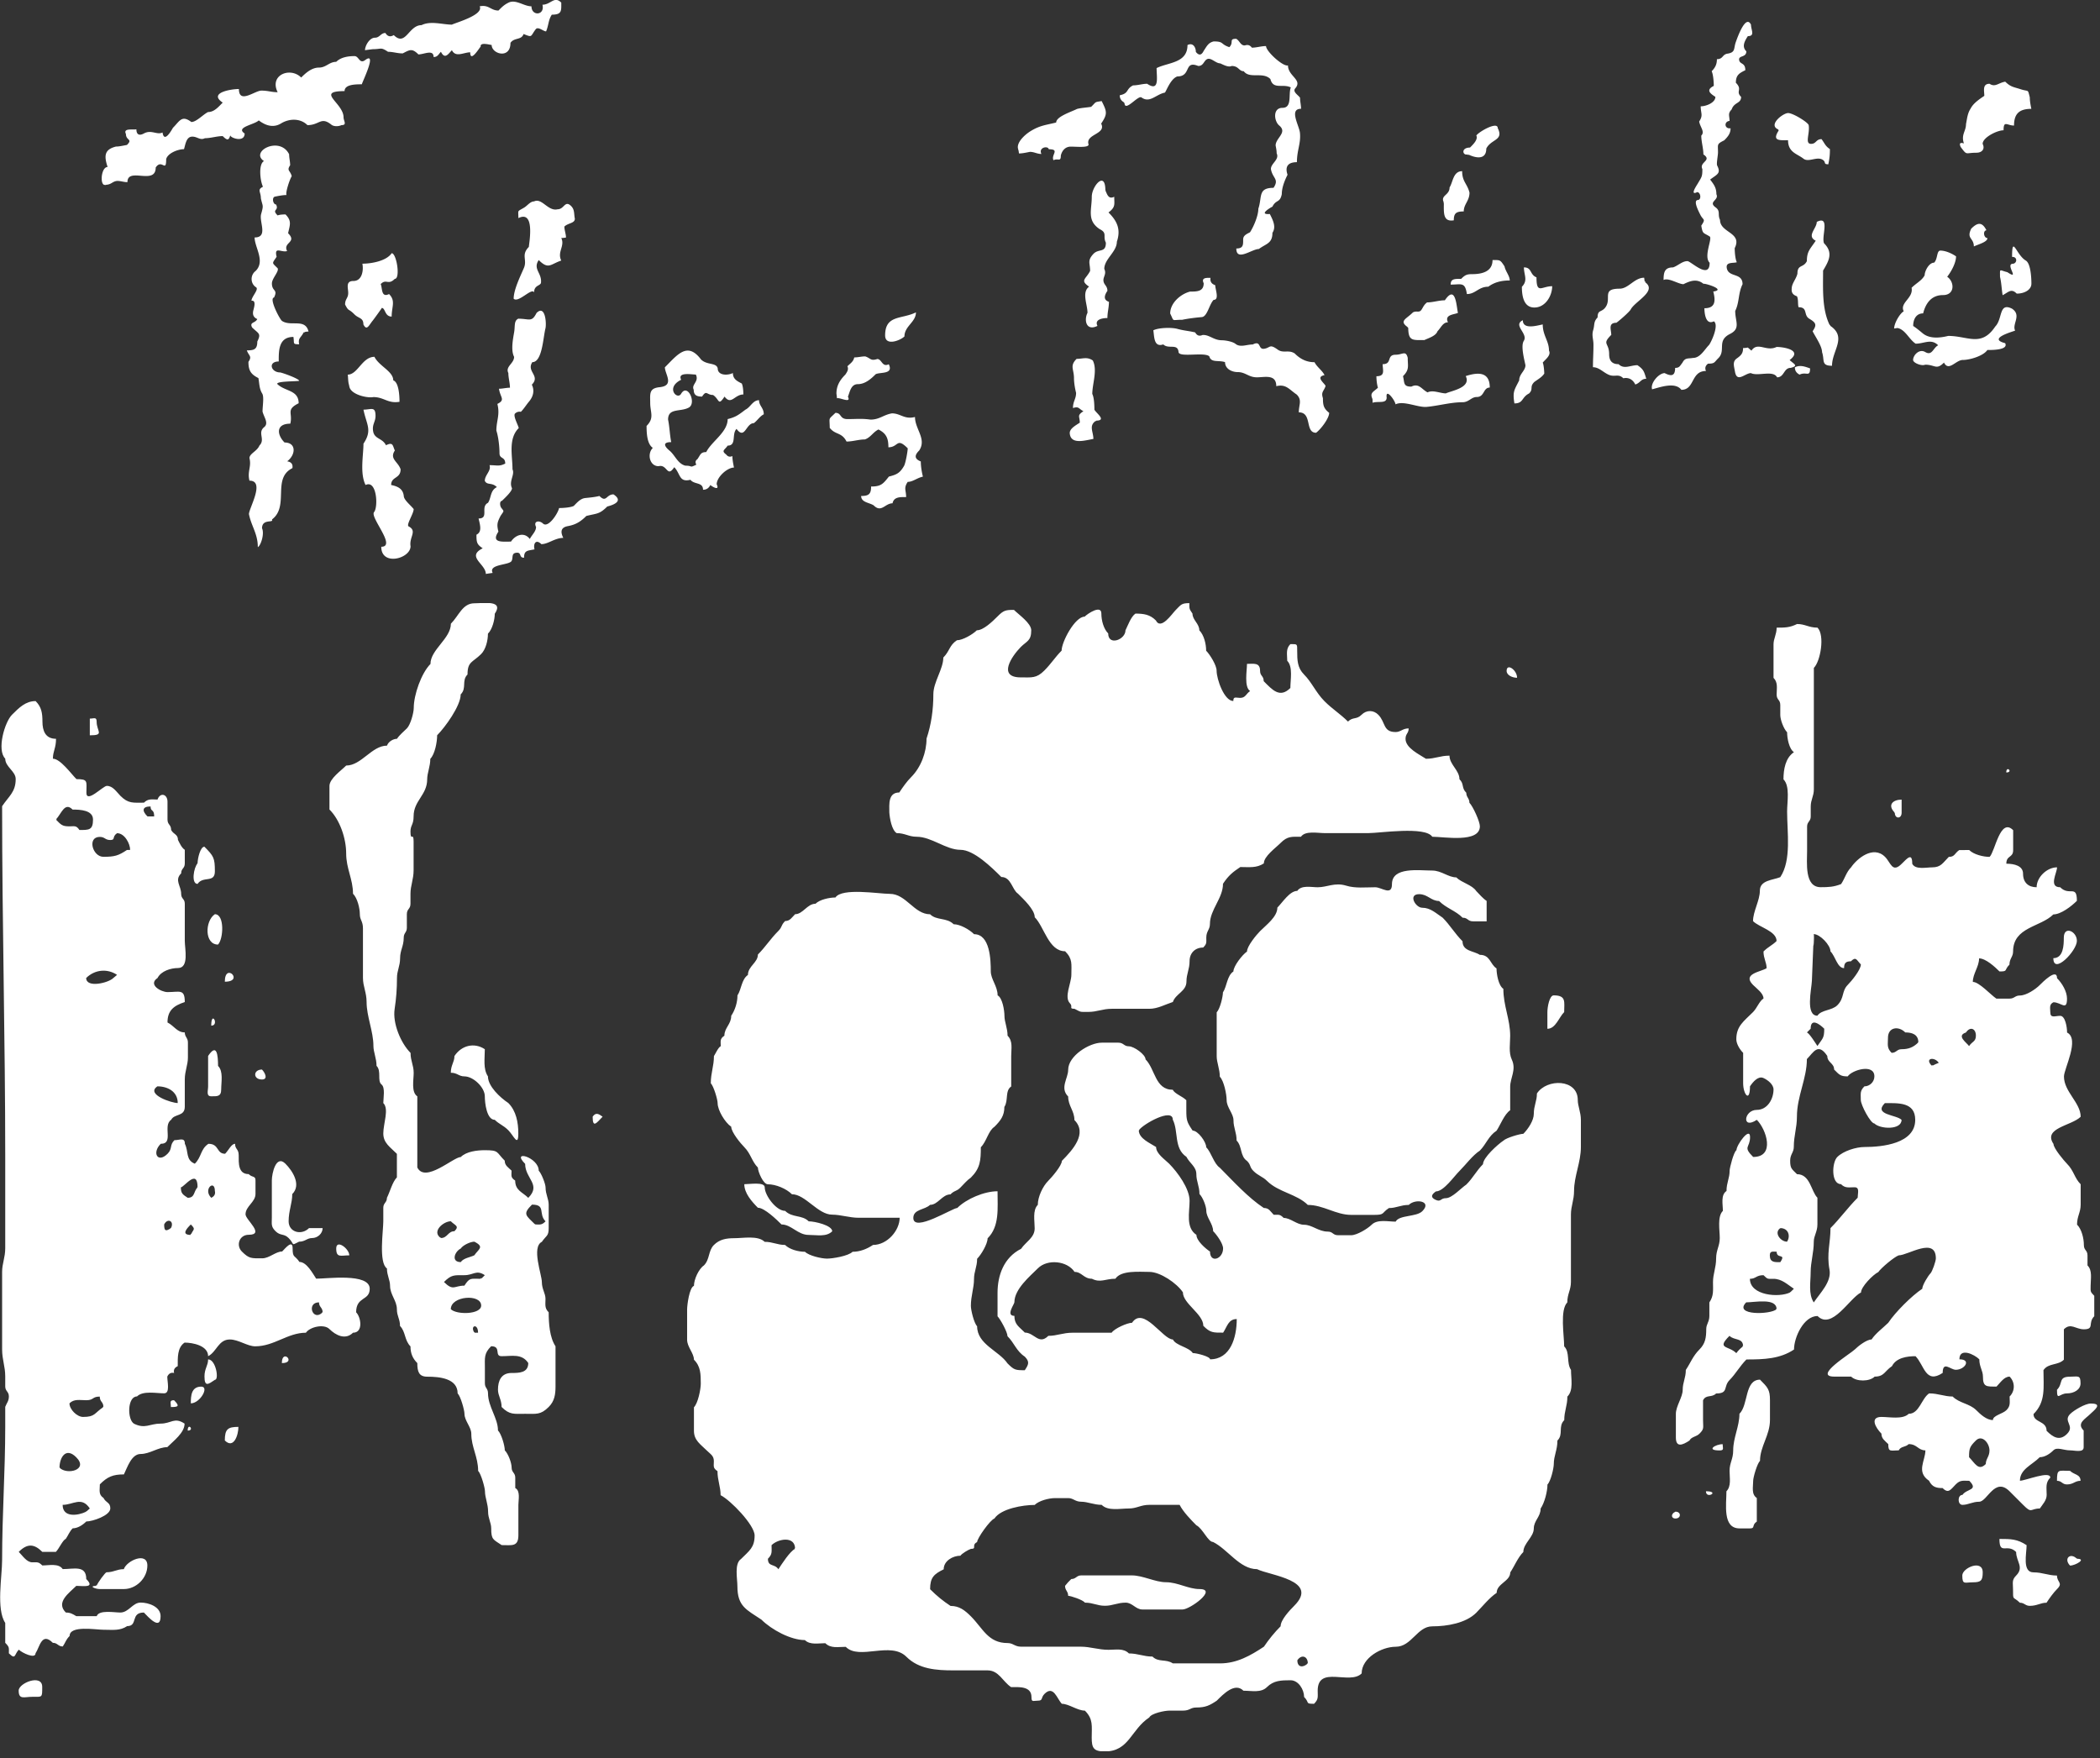<svg width="289" height="242" fill="none" xmlns="http://www.w3.org/2000/svg"><rect width="100%" height="100%" fill="#333333" stroke="none"/><g clip-path="url(#clip0)"><path d="M270.27 19.74c-.41-1.23.29-1.66.29-2.66.16-.82.21-1.5.65-2.16.37-.73 1.24-1.3 1.87-1.73 0-.66-.3-1.66.72-1.66.79.52 1.21-.13 2.16-.29.77.76 1.22.74 2.12 1.04 1.15.38.95-.1 1.26 1.12 0 .53.11 1.07.21 1.58-1.66 0-2.38.68-2.38 2.3-.95 0-1.44-.76-1.44.65-.89 0-2.88.99-2.88 1.87.36.72-.1 1.22-.86 1.22-1.56 0-1.25.43-2.16-.79-.23-.49-.09-.66.44-.49zm6.77 16.56c.59-.1.6-.99-.14-.94 0-3.11.57-.27 1.89.5.66.39.77 2.3.77 3.18 0 .86-.97 1.37-2.02 1.37-.76-.77-1.14-.19-1.94.22-.14-.82-.16-1.71-.36-2.52 0-1.23-.13-.93 1.01-.65 1.84 1.22-.4-1.16.79-1.16zm-3.53-3.53c0 .55-1.29.86-1.87 1.15 0-1.2-1.06-1.04-.36-2.45.88-.88 1.5-.95 2.09.22-.54.08-.35 1.08.14 1.08zm-11.52 10.08c-.6-1.19 1.36-1.81 1.08-3.24.62-.63 1.44-1.01 1.8-1.73 0-.56.58-1.73 1.3-1.73.52-.51.33-1.66.86-1.66.71 0 1.54.37 2.16.79 0 .9-.66 2.1-1.22 2.81 1.02.68 1.09 2.52-.57 2.52-1.56 0-2.37 1.06-2.74 2.52-1 0-1.37.88-1.37 1.73.45.3.9.67 1.32 1.02.94.77 2.34.64 3.5.35 2.72 0 4.55 1.59 6.48-1.3 1.03-1.04.46-3.36 2.3-2.45 1.37.92-.03 2.1.43 3.02-.24.12-3.89 1.09-1.37 1.73.48.95-1.78.94-2.45.94-.54.81-2.4 1.37-3.38 1.37-.96 0-1.94 1.65-2.59.36-1.06 1.07-1.22.29-2.59.29-.46.23-1.66-.24-1.66-.65 0-.65.84-1.58 1.67-1.09.96.56 1.07-.57 1.78-.93-.96-.96-1.92-.22-3.1-.22-.89-.59-1.36-1.82-2.37-2.13-.04 0-.11-.02-.11-.03-.16.02-.32.05-.48.07.02-.81.84-2.12 1.32-2.36zm-9.87 7.49c-1.54 0-.99-.76-1.37-1.87 0-.82-.9-2.09-1.3-2.88.57-.85.53-1.14-.45-1.72-.85-.5-.16-1.59-1.49-1.59-.12-.46 0-1.09-.22-1.51-.53-.17-.77-.5-.72-1.01 0-.77.59-1.29.79-2.09 0-1.32.81-.76 1.3-1.73 0-1.37.45-1.65 1.22-2.81-1.31-.65.14-1.68.14-2.59 1.92-.96.58 2.08 1.01 2.95 1.32 1.32.61 2.48-.14 3.75 0 2.5-.17 5.28.9 7.48-.03-.11.22.2.03.08 2.43 1.6.3 3.42.3 5.54zm-3.02.36c0 1.26-.53.41-1.44.86-.44-.22-.66-.56-.65-1.01.75-.37 1.44-.07 2.09.15zm-3.02-35.14c.68 0 2.77 1.3 2.83 1.67.19 1.14-.58 2.57.33 2.57.72 0 .66-.65 1.44-.65.45.6.5.94 1.15 1.37 0 .85-.05 1.26-.22 2.09-.75 0-.23-.3-.81-.64-.79-.46-1.92.41-2.61-.13-.87-.69-2.12-.85-2.12-2.54-1.24 0-2.27.12-1.22-1.44-.14.22-.22-.07 0 0-1.7-.56.5-2.3 1.23-2.3zm-1.59 32.19c.95 0 3.65.42 1.8 1.8.54.54 1.31.79.14 1.08-.97 0-.87 1.3-1.87 1.3-.52-1.03-2.64-.1-3.6-.58-.81 0-1.93 1.41-2.2-.23-.13-.75-.37-1.35.27-1.8.61-.43.85-.73.85-1.42.22 0 .43-.02.65-.07.17.14.34.29.5.43.86-1.29 2.05.19 3.46-.51zM209.72 36.8c1.13 0 .77.99 1.73 1.37 0 2.38.7 1.22 2.16 1.22 0 1.25-.84 2.77-2.22 2.92-1.62.17-1.95-1.39-1.95-2.84.87-.89.28-1.6.28-2.67zm-.65 15.55c0-.9.86-1.31.86-2.09-.17-.83-.66-2.65-.23-3.34.65-1.02-1.56-2.15-.13-2.85 0 1.32 1.89.75 2.74.58 0 1.53.86 2.27.86 3.6.33.66-.51 1.21-.86 1.66.14.29.21 1.19.21 1.51-.33.5-.87.78-1.37 1.15-.7.7-.08.95-.72 1.58-1.07.54-.75 1.37-2.02 1.37-.26-1.64-.03-1.79.66-3.17zm-2.02-15.69c.14.7.72 1.3.72 1.94-1.14 0-2.12.24-2.95.86-1.36 0-1.75 1.01-2.95 1.01-.25-1.71-.77-1.3-2.23-1.3 0-.82.57-.79 1.44-.79.52-.51.75-.65 1.51-.65 1.4 0 2.81-.36 2.81-1.94 1.06 0 1.04-.06 1.65.87zm-4.75-16.35c.37-.37 1.15-1.1.87-1.66.35-.52 2.95-2.01 2.95-1.01.86 1.71-.92 1.48-1.58 2.81 0 1.61-1.48 1.31-2.52.79.29.14-.22.07 0 0-.74.25-1.03-.93.28-.93zm-2.81 5.48c.47-.72.48-2.23 1.73-2.23 0 1.44.7 1.71 1.01 2.95 0 1.14-.79 1.58-.79 2.59-1.04 0-1.37.24-1.37 1.22-1.52.25-1.37-1.05-1.37-2.45 0 .29-.07-.14 0 0-.51-1.02.79-.96.79-2.08zm-5.04 17.2c.56-.28.88.15 1.23-.45.23-.39.34-.64.71-.92.82 0 1.62-.29 2.45-.29 1.51-2.25 1.59.86 1.8 1.73-.47.24-1.91.21-1.37 1.3-.72 0-.97.76-1.44 1.22-.22.66-1.23.94-1.8 1.22-1.61 0-2.23.18-2.23-1.73 0 .14-.22-.14 0 0-1.35-.9-.28-1.14.65-2.08zm-4.82 10.37c-.14-.43-.21-1.13-.21-1.58 1.26 0 .86-.83.86-1.66 1.38 0 .47-1.3 1.8-1.3.94 0 1.39-.64 1.65.43 0 1.14.26 1.61-.65 2.52.23.93.01 1.44 1.15 1.44 1.04-.53 1.43.39 2.23.79.75-.37 1.74.14 2.52.14.7-.35 3.54-.77 2.73-2.38 1.78-.58 3.31-.56 3.31 1.58-.93 0-.7 1.3-1.8 1.3-.74 0-1.08.72-1.95.72-1.63 0-3.31.49-4.94.64-1.18.11-3.17-.9-4.28-.35-.06-.55-1.39-2.32-1.22-.94 0 .9-1.17.46-1.94.72v-.5c0 .14-.07-.14 0 0-.45-.91.19-1.02.74-1.57zm-7.35-1.73c-1.35.25.14 1.21.14 1.51-.24.72-.65.79-.36 1.66 0 1.02.12 1.42.86 2.02 0 .73-1.11 2.22-1.8 2.74-1.58 0-.49-2.81-2.38-2.81 0-1.05.49-1.67-.29-2.45-1.04-.7-1.47-1.48-2.81-1.15 0-1.69-1.59-1.22-2.66-1.22-1.17 0-1.55-.72-2.66-.72-.74 0-1.73-.41-1.73-1.37-.89-.3-1.93.12-2.16-.79-.65-.65-4.17.2-4.24-.6-.11-1.24-1.38-.34-2.1-1.05-1.33.45-1.23-1.12-1.37-1.94.75-.38 2.54-.41 3.3-.2.9.25 1.6.28 2.46.49.24.43.57.55.99.36.94-.09 1.53.72 2.68.72.48 0 1.49.18 1.87.49.68.54 1.52.09 2.38.09 1.21-.61.69.72 1.57.59.88-.13.71-.72 1.86.11.76.55 1.47.01 2.27.49-.01-.01 0-.01.06.03.79.79 1.64 1.22 2.74 1.22.39.73 1.05 1.11 1.38 1.78zm-15.69-13.39c-.08.51.14.84.65 1.01 0 .58.6 2.02-.22 2.02-.61.61-.86 2.3-1.63 2.37-.89.08-1.82.19-2.69.37-1.55 0-1.07.32-1.66-.86 0-1.49 1.49-2.71 2.74-3.02.99 0 1.87-.02 1.87-1.15-.38-.8.42-.74.94-.74zm-10.66-26.49c.66 0 1.3-.22 1.94-.22 1.73 1.15 1.3-.88 1.3-2.16 1.59-.8 4.25-.66 4.25-3.17.76-.38 1.15.31 1.15.94.42.53.78.48 1.08-.14.46-.69.63-1.11 1.37-1.3 1.47 0 .9.38 2.16.79.67-.67-.12-1.15.94-1.15.48.24.62 1.01 1.25.9.36-.12.67-.01.91.32.65 0 1.29-.22 1.95-.22 0 .74 2.37 2.88 3.02 2.66 0 1.49 2.05 1.97 1 3.16-.43.49.49.97.66 1.3 0 .5.14 1.02.14 1.51-1.71 0-.24 2.32-.15 3.34.13 1.48-.42 2.35-.42 4.01-1.18 0-1.69.55-1.29 1.73-.43.85-.79 1.8-.79 2.66-.25 1.26-.79.71-1.29 1.73-.33.16-1.96 1.14-.36 1.01.44.87.9 1.78.36 2.59 0 1.48-.88 1.49-1.87 2.23-.95 0-3.1 1.77-3.1-.07.97 0 .94-.51.94-1.22 0-.51.32-.7.94-1.01.5-.76 1.15-2.28 1.15-3.24.55-1.63-.09-2.88 2.09-2.88.82-1.22-.14-1.29-.36-2.59 0-.79 1.21-1.29.79-2.16 0-.4-.07-.69-.14-1.08 0-1.04 1.67-1.77.49-2.75-.71-.59-.92-2.43.45-2.43 1.38 0 .78-1.89 1.15-2.81-1.11-.55-2.43.35-2.81-1.15-1.05-1.05-2.85.02-3.67-1.08-.68 0-.68-.72-1.66-.72-.46.23-1.18-.19-1.58-.36-.62 0-1.28-.86-1.82-.57-.44.23-.48.93-1.2.93-2.02-.81-.91 1.44-2.88 1.44-.98.33-1.59 2.23-1.73 2.23-1.21.24-2.06 1.49-3.2.66-.48-.35-2.34 2.14-2.34.71 0 .14-.21-.14 0 0-.44-.22-.66-.56-.65-1.01 1.32-.27.8-.85 1.83-1.36zm-2.59 15.33c0 1.05.21 1.41-.79 2.16 1.2 1.19 1.72 2.34 1.15 4.03 0 1.39-1.73 2.38-1.73 3.74.35.72-.19 1.08-.11 1.67.07.54.54.66.54 1.35-.36.53-.65 1.22.21 1.51 0 .81-.21 1.42-.21 2.23-.59 0-1.83.16-1.37 1.08-1.54.77-1.88-.77-1.37-1.8 0-1.15-.83-2.82.22-3.6-1.31-.88-.42-1.04.14-2.16 0-1.08-.41-1.39.42-2.31.73-.83 1.75-.1 1.75-1.58-.46-.91.25-1.32-.86-1.87-1.78-1.19-1.08-2.63-1.08-4.46 0-1.43 1.87-3.66 1.87-.86 0-.14.07.14 0 0 .24.48.4 1.28 1.22.87zm-2.57 30.86c-.95.68-.3 1.48-.3 2.47-1.14.19-3.1.83-3.25-.75-.06-.66.82-1.11 1.38-1.49 0-.89-.43-.96.5-1.58-.67-.33-.6-.71-1.44-.43 0-.94.43-1.25.43-2.09-.15-.59-.29-1.4-.29-2.02 0-1.26-.62-1.68.36-2.66.87 0 1.43-.32 2.23.22.67 1.35-.07 3.2-.07 4.61.26.51.29 1.6.29 2.16.24.48 1.75 1.51.22 1.51.17.01-.1.11-.06.05zm-8.93-39.9c1.3-.79 2.03-.81 3.51-1.18 0-.81 2.01-1.44 2.88-1.87.63-.16 1.31-.18 1.94-.29.75-.74.42-.62 1.44-.79.73 1.46.83 1.76-.07 3.1.75 1.49-2.21 1.42-1.73 2.88 0 .47-1.63.29-2.45.29-.72 0-1.19.5-1.37 1.22 0 .94-.38.33-1.01.65-.37-.74.94-1.51-.65-1.51-.09-.52-1.46-.26-1.01.65-.62 0-.97-.29-1.58-.29-.46.09-1.04.22-1.51.22-.02-.17-.05-.34-.07-.5 0 .22-.07-.14 0 0-.44-.91.9-2.11 1.68-2.58zm-15.79 24.95c0 1.35-1.58 1.89-1.58 3.31-.54.55-2.66 1.39-2.66-.14 0-2.86 2.27-2.19 4.24-3.17zm-9.72 8.57c.23-.34.5-.72.29-1.15.42-.42.81-.62.94-1.22.53 0 .99-.14 1.51-.14.77.25.72.67 1.66.36.63 0 .66 1.18 1.58.72.7 1.42-1.19 1.06-1.8 1.37-.66.67-1.48 1.37-2.45 1.37-.95 0-1.09 1.02-1.37 1.73.5.99-1.17.04-1.51.22-.01-.22-.04-.43-.07-.65 0-1.05.44-1.83 1.22-2.61zm-1.36 5.26c.88 0 .54.86 1.66.86 1.21 0 1.97-.1 3.17.07 1.24 0 1.8-.67 2.95-.86 1.19 0 1.7.87 3.17.5 0 1.68 1.63 3.02.58 4.61-.66.65-.69 1.15.22 1.51 0 .66.13 1.46.29 2.09-.79.16-1.38.72-2.09.72-.59.89-.22 1.11-.22 2.09-.8 0-1.69-.05-1.87.86-1.04 0-1.53 1.35-2.59.29-.6-.4-1.73-.4-1.73-1.3 1.06 0 1.37-.27 1.37-1.3 1.38 0 1.65-.37 2.45-1.37 1.04-.26 1.5-.46 2.08-1.46.22-.38.51-2.05.51-2.43-1.56-1.56-1.24-.14-2.66-.14 0-1.19-.25-1.89-1.37-2.45-.76.38-1.08 1.11-1.87 1.37-.84 0-1.67.29-2.52.29-.64-1.27-1.51-.92-2.24-1.8a.223.223 0 01-.07-.07c-.02-1.58-.24-1.07.78-2.08zM78.48 28.25c.64.53.48 1.12.63 1.85 0 .65-.92.57-1.44 1.08 0 .51.22 1.01.22 1.51-.21.04-.43.06-.65.07.54 1.07-.59 1.92 0 3.1-1.49.49-1.74 1.29-3.1-.07-.84 1.25.45 1.77.31 3.11-.05.46-.95.31-.95 1.35-.29-.73-2.17 1.5-2.81.86 0-1.25.93-3.11 1.41-4.23.49-1.15-.43-1.78.68-2.9 0-.36.94-5.15-1.44-3.96 0-1.17-.22-.85.78-1.44.46-.27.85-.86 1.38-.86 1.08-.53 1.92 1.41 3.24 1.08.87.01.98-1.18 1.74-.55zM51.6 5.19c.66 0 .79-.65 1.44-.65.29.48.67.58 1.15.29 1.65 1.64 2.03-1.37 3.82-1.37 1.26-.63 2.91-.07 4.18-.07.59-.29 4.41-1.34 3.82-2.52 1.28-.26 1.5.58 2.59.58.45-.45.73-.76 1.37-1.08 1.01-.51 2.12.5 3.17.5 0 1.39 1.88 1.27 1.51-.22 1.15 0 1.62-1.26 2.59-.29 0 1.11.11 1.66-1.3 1.66-.49.73-.43 1.47-.79 2.3-.38 0-1.1-.72-1.43-.29-.76 1-.4 1.16-1.67.65-.29.88-1.28.45-1.8 1.22 0 2.28-2.59 1.54-2.59.29-.18 0-1.62-.44-1.51.22-.2.2-1.44 2.27-1.44.79-.89 0-2 .76-2.52-.29-.47.47-.95 1.34-1.51.22-.35.35-.45.72-1.01.72 0-1.1-1.32-.36-2.09-.36-.88-.88-1.2-.63-2.16-.14-.76 0-1.31-.22-2.02-.22-1.03-.68-.88-.36-2.09-.36-.36.04-.72.09-1.08.14.01-.64.63-1.72 1.37-1.72zm4.64 67.26c1.22.64.05 1.46.26 2.73 0 1.7-4.03 2.79-4.03.07 2.14 0-1.59-4.05-.99-4.77.59-.71.38-4.5-1.17-3.73-.81-1.61-.29-4.13-.29-5.69 1.26-1.88.41-2.62 0-4.68 1.05 0 1.66-.5 1.66.86 0 .83-.49 1.16-.33 2.11.18 1.1 1.27.92 1.77 1.93 1.02-.51.91.1 1.22.72-.78 1.17.44 1.52.79 2.59 0 1.32-1.3.97-1.3 2.16.95.19 1.65.55 1.74 1.54.05.54.88 1.19 1.29 1.69.02.02.04.04.07.08 0 .65-1.07 2.19-.69 2.39zm-7.59-33.78c1.16 0 1.41-1.42 1.22-2.38 1.31 0 3.33-.39 4.03-1.44.68 0 1.23 3.53.43 3.53-.93.93-1.16-.07-1.94.72.25.51.03 1.93 1.15 1.37.94.95.36 1.72.36 3.1-.97 0-.85-1.18-1.36-1.19.04 0-1.13 1.61-1.25 1.75-.52.63-.81 1.47-1.28.52 0-.94-.65-.8-1.22-1.37-.9-.91-.77-.33-1.3-1.37 0-.78.43-.86.43-1.58.01-.69-.41-1.66.73-1.66zm-.79 12.89c1.37 0 1.99-2.45 3.67-2.45.63 1.28 2.59 1.99 2.59 3.24.78.26.86 2.18.86 2.95-1.61.27-2.12-.65-3.6-.65-.91.18-3.31-.41-3.31-1.58 0 .22-.07-.14 0 0-.18-.37-.15-1.11-.21-1.51zM14.81 22.98c-.54-1.61-.39-2.42 1.15-2.81.48 0 1.04-.14 1.51-.22.85-.85-.14-.58-.14-1.51-.43-.86.99-.53 1.44-.65 0 .79.45.9 1.03.58 1.03-.57 1.8.25 2.57-.14.23 1.6 1.32-.47 1.44-.65.91-.91 1.2-1.79 2.52-.79.7 0 1.59-1.01 2.3-1.37.86 0 1.44-.72 2.02-1.3-2.02-1.35 1.14-1.87 2.23-1.87 0 2.11 2.19.22 3.1.22.92 0 1.37.22 2.23.22-1.18-2.39 1.75-3.52 3.24-2.02.64-.64 1.45-1.37 2.45-1.37.98 0 1.41-.79 2.37-.79.63-.63 1.63-.79 2.52-.79.61 0 .68 1.13 1.46.55 1.74-1.29-.45 3.12-.45 3.33-.95 0-2.38.03-2.38.94-4.05 0-.14 1.63-.14 3.6 0 .51.53 1.08-.29 1.08-.38.19-1.04.21-1.37-.05-1.47-1.18-1.62.05-3.31.05-.96-.96-2.49-.93-3.62-.24-1.06.65-2.11.32-3.08-.41-.6.6-3.25.93-1.94 1.8 0 1.33-2.07.58-1.97.23-.21.72-.4.78-1.05.13-.82 0-1.62.29-2.45.29-.7.35-1.07-.28-1.83-.21-.76.07-.86 1.14-1.05 1.72-.83 0-2.24.55-2.45 1.37 0 1.95-.59-.11-1.44 1.15 0 2.5-3.89-.12-3.89 2.02-.53 0-1.11-.22-1.5-.16-.58.08-.75.52-1.52.52.29 0-.22.07 0 0-.82.27-.64-2.45.29-2.45zm26.36 24.4c-.95 0-.64-.09-.79-1.01-2.08 0-2.02 1.97-2.02 3.38-1.51 0-1.1 1.51.22 1.51.64.16 2.59.89 2.59 1.15-.39.1-3.09.03-3.02.43 1.04 1.05 2.95.8 2.95 2.66-1.8.9-.78 1.32-1.15 2.81-2.03 0-1.84 1.54-.79 2.59 1.64 0 1.56 1.69.36 2.59.57.09.81.4.72.94-2.84 1.4-.39 5.24-2.81 7.06.27.54-1.37-.15-1.37 1.22.36.74-.17 2.39-.58 2.59 0-1.85-.89-2.88-1.22-4.54 0-.82 2.28-4.61.07-4.61-.32-1.28.3-1.91 0-3.1 0-.63 1.05-.94 1.37-1.73.88-.88-.36-1.78.72-2.59.55-.55-.1-1.32-.29-2.09 0-.74.23-2.01-.04-2.47-.43-.7-.38-1.37-.53-2.14-1.05-.52-1.37-1.06-1.37-2.23.54-.8.05-.8-.22-1.58 1 0 1.44-.14 1.44-1.22.57-1.14.16-1.07-.72-1.94-.38-.76.42-.55.72-1.15-.46-.19-.65-.53-.58-1.01 0-.22.57-1.62-.22-1.51 0-.56 1.07-1.58.62-1.86-.77-.49-.82-1.66-.05-2.24 1.36-1.35-.14-3.25-.14-4.61 1.91 0 .59-2.16.9-3.23.37-1.3.2-1-.04-2.17 0-.91-.55-1.16.29-1.58-.4-.81-.64-3.13.14-3.53-1.99-1.32 2.17-3.51 3.46-.94 0 .51.14 1 .14 1.51-.51.77 0 .67.22 1.51-.27.4-.89 2.25-.72 2.59-.48 0-1.1.12-1.58.22-.47.08-.29 1.08.14 1.08.46.91-.67.62.22 1.51.25-.12.82-.14 1.08-.14.92.92.58 1.5.36 2.59 1.29 1.29-.76 1.23-.14 2.45-.76.25-1.82-.72-1.44.79-.66.98-.67.77.14 1.58.22.44-.79 1.39-.79 2.09 0 1.14.87.77.29 1.94-.73.1.8 3.02 1.1 3.22 1.23.82 3.2-.4 3.65 1.46-.18 0-.36.03-.53.06.1.01-.18.13-.12.01-.39.82-.82.79-.64 1.68zm42.4 22.33c-1.09 1.09-1.42.93-2.88 1.3-.74.74-1.42 1.2-2.55 1.4-.85.16-1.1.66-.62 1.62-1.16 0-2.08.86-3.02.86-.74-.73-1.14-.09-.94.72-.96.19-1.44.12-1.44 1.15-.78 0-.25-.8-1.1-.68-.68.09-.37.7-.62 1.13-.35.6-3.22.41-2.6 1.64-.31.04-.63.09-.94.14 0-1.37-2.74-2.37-.43-3.53-.81-.54-.86-.8-.86-1.87.76-.38.54-1.21.29-2.23 1.51 0 .19-1.61 1.3-2.16.47-.71.28-1.69 1.22-2.16-.7-.7-1.33-.21-1.66-.86 0-.83.91-1.37.65-2.16 1.08 0 1.32.2 2.16-.22 0-.99-.79-.59-.79-1.44 0-.91-.15-2.24-.43-3.1 0-1.37.52-2.15.14-3.67 1.15-.58.39-.87.22-2.09.52 0 .99-.14 1.51-.14 0-.67-.22-1.34-.22-2.02-.45-.91.79-1.3.79-2.23-.47-.93-.15-2.46.01-3.41.14-.81-.05-1.54.56-1.84 1.56 0 1.85.54 2.52-.79 1.22-1.2 1.39 1.49 1.22 2.15-.32 1.28-.44 4.62-1.8 4.62-.86 1.3 1.16 1.86-.07 3.1.42.85.16 1.67-.38 2.32-.39.46-.7.99-1.13 1.42a.87.87 0 00-.84.28c-.18.41.43 1.47.55 1.95-1.48 1.48-.86 3.79-.86 5.69.36.72-.54 1.64-.07 2.59 0 .44-.92 1.28-1.37 1.73-.4.07-.27.75-.12.95.42.57.43.35-.09 1.14-.42.84-.55 1.13-.29 2.16-1.06 1.59.57 1.37 1.73 1.37.61-.92 1.82-1.38 2.59-.36.29-.57.86-1.04.86-1.66-.41-.83.46-.94.95-.47.72.69 2.08-1.41 2.22-2.13.49 0 1.57-.06 2.02-.29.46-.46.92-1.03 1.61-1.09.6-.06 1.34-.13 1.92-.28.98.98.92-.22 1.94-.22 1.42.94-.01 1.45-.86 1.67zm14.19-2.96c-.22.44-.56.66-1.01.65 0-1.08-1.21-.68-1.73-1.37-1.6.4-1.36-.85-2.23-1.73-1.01 1.52-.93-.45-2.16-.14-1.23 0-1.61-1.7-.79-2.52-.8-.53-.86-2.05-.86-3.02 1.11-1.12.5-1.83.5-3.17 0-1.21-.2-2.01 1.28-2.16 2.12-.21.74-1.81.74-2.74 1.72-1.71 3.08-3.59 4.97-1.08.81.81 2.1.4 2.3 1.22 0 1.01 1.37 1.01 2.09.65 0 .8.54 1.1 1.22 1.44.18.36.22 1.11.22 1.51-1.21 0-1.66 1.53-2.59.29-.91 1.37-.67.39-1.58-.22-.9 0-.88-.74-1.51.22-.7 0-1.15-.16-1.15-.94-.37-.73.78-1.11.29-2.09-.57 0-2.57-.39-2.02.72-2.2 1.08-.53 2.83-.01 1.93.89-1.53 2.16 1.28 1.07 1.89-1.15.64-2.86.01-2.86 1.66.21 1.02.23 2.08.43 3.1-1.31 0-.85.66-.23 1.17.77.64 1.12 1.8 2.18 2.07 1.07 0 .52.35 1.51-.14-.18-.32-.13-.56.14-.75.43-.59.42-.98 1.22-.98.76-1.5 2.95-2.73 2.95-4.54 1.16-.29 1.5-.59 2.45-1.3.72-.36 1.01-1.3 1.87-1.3 0 .79.65 1.04.65 1.94-.54.27-.88.86-1.37 1.22-1.1 0-1.21 2.34-2.38.79-.7.7.05 2.3-1.22 2.3-.4.61-.93.68-.2 1.23.23.3.51.36.85.21 0 .48.12 1.1.22 1.58-.92 0-2.38 1.32-2.38 2.3.47 1-.69.28-.87.1zm123.98-20.66c-1.34 1.34-.29 1.02-.29 2.66 0 .93.43 1.37 1.3 1.37.75.75 1.63.14 2.59.14.92.62.92.95 1.22 1.87-.75 0-.79.55-1.51.79-.35-.71-.94-1.01-1.65-.86-.7-.69-1.17-.11-2.02-.49-.79-.35-1.32-1.03-2.16-1.03 0-1.16.07-1.88.07-3.1 0-.77-.26-1.25-.04-2 .23-.75.02-1.15.61-1.75 0-1.06.5-.69 1.02-1.32 1.03-1.26-.59-2.64 2.01-2.64 1.22 0 2.03-1.51 3.38-1.51.02.19.05.38.07.58 0-.29.22.14 0 0 1.85 1.23-1.37 2.66-1.94 3.82-.27.4-1.49 1.46-1.95 1.8-1.19.01-.71.96-.71 1.67zm13.32 3.96c-.37.27-.46.61-.29 1.01-2.09 0-1.52 2.59-3.38 2.59-.86-1.14-2.97-.34-4.03-.07-.28-.85.93-2.23 1.73-2.23.89.45 1.44.44 1.44-.72.6 0 .64-.25 1.01-.72.36-.71.76-.53 1.44-.65 1.02 0 1.59-1.16 2.23-1.8.42-.63 1.35-2.77.65-3.24-1.13.57-1.3-1.12-1.3-1.8 1.55 0 1.54-1.05 1.22-2.3 1.97-.28-1.62-1.28-1.31-1.03-.9-.75-1.77-.49-2.79.02-.71 0-2.03-.93-2.74-.58 0-1.05.14-1.73 1.3-1.73.64-.21 1.28-.86 1.94-.86.35-.17 3.1 2.69 3.1.22-.88-.88.43-3.35 0-3.62-.9-.56-.95-.3-1.15-1.49.66-.99.27-.68-.14-1.51-.25-.51-1.05-2.02-.29-2.02.48-.08.33-1.08-.14-1.08-1.06.54-.05-.95.08-1.17.54-.93.64-.92.64-2-.49-.98 1.41-1.17.14-2.02 0-.87-.29-1.72-.29-2.59.53-.53-.16-1.16-.29-1.94.58-.87.21-1.12.21-2.09.75 0 2.02-.5 2.02-1.3-.61-.41-1.42-.91-.22-1.51 0-.5-.07-1.56-.29-2.02.52-.53.72-.99.72-1.66.88 0 .71-.65 1.47-.76 1.11-.18.82-.7 1.12-1.56.26-.74 1.38-3.88 2.1-2.43 0 .72.6 1.58-.43 1.58-.51.77-.83 1.48-.21 2.09 0 .9-1.1.52-.99 1.2.1.63.85.32.85 1.4-.85.42-1.3.68-1.3 1.73.96.96-.08 1.15.72 1.94 0 .95-.95.69-1.3 1.73-.57.58-.29.87-.29 1.58-.8.07-.71 1.14.14 1.01 0 .69-.33 1.12-.87 1.66-1.06.53-.86.53-.86 1.66 0 .44-.24 1.56-.11 1.82.55 1.08 0 1.19-.97 1.92.51.68.86 1.12.86 2.02.41.82-1.18 1.02-.12 1.8.73.53.25.98.62 1.73 0 1.8 3.11 1.71 2.02 3.89 0 .49.07 1.51.29 1.94-.48.16-1.49-.07-1.39.74.19 1.43 2.18.62 2.18 2.29-.62 1.24-.41 2.45-1.01 3.67 0 1.48.78 2.42-.72 3.17-1.86.93-.53 2.23-1.58 3.31l-.01.01c-.59.57-.46.77-1.43.77z" fill="#fff"/></g><g clip-path="url(#clip1)"><path d="M109.42 213.16c-.15.07 0-.22 0 0zm-27.86-59.47c0 1.71.62.75 1.37 0-.52-.39-.95-.64-1.37 0zm-6.05 26.92c0 1.54.13 3.46.94 4.68v5.54c0 1.1-.15 2.03-.94 2.81-1.11 1.11-1.7.94-3.24.94-1.54 0-2.13.17-3.24-.94 0-1.01-.5-1.56-.5-2.38 0-1.25.46-2.3 1.87-2.3 1.01 0 2.3 0 2.3-1.37-.88-1.33-2.25-.94-3.67-.94-1.06 0 .02-1.37-1.44-1.37-1.01 1-.86 1.62-.86 2.99v2.12c0 .66.43.68.43 1.37 0 1.84 1.37 3.4 1.37 5.11.47.47.94 2.09.94 2.74.48.48.94 1.72.94 2.38 0 .67.5.7.5 1.37v1.44c.73.37.43 1.63.43 2.3v4.18c0 1.64-.9 1.37-2.3 1.37-1.18-.79-1.44-.75-1.44-2.3 0-.77-.43-1.39-.43-2.3 0-1.07-.43-1.93-.43-2.81 0-.47-.53-2.4-.94-2.81 0-1.94-.94-3.26-.94-5.11 0-.92-.94-1.79-.94-2.74 0-.5-.52-2.39-.94-2.81 0-2.07-2.5-2.3-4.18-2.3-1.15 0-1.37-.69-1.37-1.87-.65-.65-.94-1.36-.94-2.3-.85-.86-.65-2.01-1.44-2.81 0-.96-.43-1.35-.43-2.3 0-1.19-.94-2-.94-3.24 0-.79-.43-1.42-.43-2.38-1.16-.77-.5-5.2-.5-6.48v-1.87c0-.67.5-.7.5-1.37.41-.81.76-2.2 1.37-2.81v-3.24c-.91-.92-1.87-1.48-1.87-2.81 0-1.36.82-3.36 0-4.18 0-.64.29-2.13-.24-2.55-.63-.49.02-1.85-.69-2.57 0-1.02-.43-1.89-.43-2.74 0-2.01-.94-4.04-.94-6.05 0-1.31-.5-2.14-.5-3.31v-2.99-3.83c0-1.02-.43-1.13-.43-1.96 0-.82-.34-2.22-.94-2.81 0-2.01-.94-3.45-.94-5.54 0-2.07-.86-4.62-2.3-6.05v-3.24c0-1 1.59-2.1 2.3-2.81 2.1 0 3.52-2.74 5.62-2.74.18-.55.85-.94 1.37-.94.34-.52.93-1 1.37-1.44.49-.49.94-2.13.94-2.81 0-1.8 1.04-4.78 2.3-6.05 0-1.98 2.81-3.5 2.81-5.54 1.09-1.09 1.6-2.81 3.23-2.81 1.26 0 4.1-.48 2.81 1.44 0 .83-.34 2.15-.94 2.74 0 .94-.3 2.17-.94 2.81-1.18 1.17-1.87 1-1.87 2.81-.85.85-.07 1.87-.94 2.74 0 1.57-2.15 4.53-3.24 5.62 0 .93-.31 2.61-.94 3.24 0 1.04-.43 1.95-.43 2.81 0 2.19-1.87 2.94-1.87 5.11 0 1.18-.43 1.2-.43 2.09 0 1.47.43-.02.43 1.38v3.95c0 1.26-.43 2.09-.43 3.24v1.37c0 .76-.5.68-.5 1.44v1.87c0 .66-.43.68-.43 1.37 0 1.17-.5 1.71-.5 2.81 0 1.11-.43 1.69-.43 2.74 0 1.46-.1 2.8-.32 4.25-.3 1.96.83 4.68 2.19 6.05 0 1.11.43 1.69.43 2.74 0 .99-.36 2.66.5 3.24v9.79c1.1 2.19 4.97-1.44 5.98-1.44.76-.76 2.23-.94 3.31-.94 1.99 0 1.55.26 2.74 1.44 0 .67.48.92.94 1.37 0 .7-.16.93.5 1.37 0 1.38 1.02 1.59 1.8 2.38 1.82-1.83-.43-2.64-.43-4.68-2.02-2.02 1.87-.91 1.87.94.38.38.94 1.84.94 2.3 0 .96.43 1.57.43 2.38v3.24c0 1.11-.35 1-.94 1.87-1.46.73 0 4.51 0 5.54 0 .97.5 1.55.5 2.3 0 .79-.15 1.28.44 1.86zm-12.1-6.91c.37-.56 1.33-.66 1.87-.94.56-.84 1.45-1.14 0-1.87-.54 0-1.56.47-1.87.94-.86.43-1.36 1.87 0 1.87zm-2.74-3.31c.92 0 .97-.94 1.87-.94.73-.73.08-.78-.5-1.37-1.03.01-2.69 1.43-1.37 2.31zm5.12 13.03c0-1.36-1.16-.98-.5 0h.5zm.43-3.74c0-1.64-4.18-1.34-4.18.5.8.8 4.18.74 4.18-.5zm.5-4.18c-1.19-.79-1.53 0-2.81 0-1.42 0-1.79-.08-2.81.94 1.3 1.29 1.4.5 2.81.5.75-1.13.79-.94 2.3-.94.18-.16.35-.33.51-.5zm6.92-6.98c.7 0 .9.11 1.44-.43-1.04-1.04.1-2.3-1.87-2.3-1.33 1.32-.83 1.47.43 2.73zm0 0c.14 0-.15-.15 0 0zM27.7 190.84c-1.37 0-1.44 1.24-1.44 2.3 1.27 0 2.58-2.3 1.44-2.3zm.94-3.75c0 .87-.5 1.25-.5 2.35 0 1.52.56 1.05 1.44.46.59 0 .13-2.81-.94-2.81zm37.58-11.08c.14-.22-.29 0 0 0zm-40.39 20.88c1.01 0 0-1.19 0 0zM13.3 99.33c0-.7-.36-.43-.94-.43v2.3c2.07 0 .94-.54.94-1.87zm13.89 22.32c.76-1.14 2.38-.07 2.38-1.73 0-1.86-.16-2.09-1.44-3.39-.56 0-.94 1.61-.94 2.3-.53.55-.91 2.82 0 2.82zm137.88 97.05c-1.54 0-2.99-.94-4.61-.94-1.47 0-3.19-.94-4.68-.94h-6.98c-.67 0-.7.5-1.37.5-.31.29-.6.6-.86.94 0 .63.43.74.43 1.37.34 0 2.05.56 2.3.94 1.14 0 1.68.43 2.76.43 1.07 0 1.71-.43 2.85-.43.93 0 1.39.94 2.3.94h5.54c1 0 4.88-2.81 2.32-2.81zm14.91 10.23c0-.15-.15.14 0 0zm-23.26-73.37c0 .14.15-.22 0 0zM27.19 118.84c0-.15-.14.14 0 0zm3.75 79.41c1.22 1.22 1.87-.74 1.87-1.87-1.45 0-1.87.3-1.87 1.87zM2.57 232.67c0 1.3.76.86 1.87.86 1.4 0 1.37.15 1.37-1.37 0-1.82-3.24-.53-3.24.51zm138.46-49.25c.14 0-.22-.21 0 0zm37.08 37.59c0-.01 0-.01 0 0-.04.03-.08.07 0 0zM11.86 208.05c.14-.22-.14.07 0 0zm14.4-38.09c.14-.36-.15 0 0 0zm.93-6.55c0-.15-.14.14 0 0zm17.21 17.2c0-.14-.14.15 0 0zm-22.75-31.1c-.03.02-.04.04-.07.06.02-.01.12-.06.07-.06zM8.19 202c.14.14 0-.15 0 0zm15.33-32.98c.07-.14-.21.15 0 0zm-9.29 24.63c0-.15-.21.14 0 0zm9.29 0c1.01 0 1.26-.11.43-.94-.68 0-.43.34-.43.94zm24.55-20.88c0-.91-1.8-2.27-1.8-.94s.65.94 1.8.94zm12.6-2.38c.15 0-.21-.14 0 0zm-52.99-57.6c.15.14.15-.14 0 0zm43.2 64.58c0 1.69-1.87 1.02-1.87 3.24.67.67 1.01 2.81-.43 2.81-1.06 1.05-2.4.33-3.24-.5-.75-.76-2.71-.3-3.24.5-2.53 0-4.36 1.87-6.98 1.87-1.08 0-2.3-.94-3.49-.94-1.58 0-1.81 1.71-2.99 2.3 0-1.46-2.12-1.87-3.24-1.87-1.02.68-.94 2.11-.94 3.24-.44.2-.61.51-.5.94-.42-.1-.74.07-.94.5 0 .71.42 2.3-.43 2.3-1.11 0-2.91-.39-3.74.43-1.32 0-1.36 3.13-.43 3.74 1.55.78 2.19 0 3.67 0 1.5 0 1.89-.94 3.31 0 0 1.26-1.5 2.36-2.38 3.24-1.27 0-2.39.94-3.67.94-1.27 0-1.84 1.89-2.3 2.81-1.49 0-2.26.31-3.31 1.37 0 .78-.22 1.39.5 1.87.35.7.94.59.94 1.44 0 .99-2.47 1.8-3.31 1.8-.47.47-1.17.94-1.87.94-.43.43-.6.94-.94 1.44-.47.23-.92 1.35-1.37 1.8H5.82c-1.14-1.14-2.08-1.16-3.24 0 .53.53 1.09 1.44 1.87 1.44.7 0 .84-.09 1.37.43.92 0 2.25-.33 2.81.5 1.55 0 3.24-.57 3.24 1.37 1.26 1.26-.39.94-1.37.94-.98.98-2.87 2.25-1.44 3.67.61 0 .92.19 1.44.5h2.81c.3-.9 2.43-.5 3.24-.5 1.18 0 1.69-1.37 2.81-1.37 1.08 0 2.74.56 2.74 1.87 0 2.09-1.75.05-2.3-.5-1.89 0-.77 1.87-2.3 1.87-1.01.67-1.96.5-3.27.5-1.07 0-4.65-.64-4.65.86-.53.53-.53.83-.94 1.44-.67 0-.7-.5-1.37-.5-1.54-1.54-1.81.6-2.38 1.44 0 .83-1.86-.06-2.3-.5-.63.63-.4 1.47-1.37.5 0-.79.1-.83-.5-1.44v-2.74c-1.26-1.9-.43-6.35-.43-8.66 0-6.21.43-12.19.43-18.34v-2.74c.23-.58.5-.79.5-1.44 0-.67-.5-.7-.5-1.37v-1.37c0-1.41-.43-2.28-.43-3.74v-4.9-5.76c0-1.14.43-1.98.43-3.24v-12.6c0-16.1-.43-32.16-.43-48.24.92-1.38 1.87-1.95 1.87-3.74 0-1.08-1.44-1.67-1.44-2.81-1.19-1.19-.08-5.04.94-6.05.97-.97 1.87-1.87 3.24-1.87.81.8.94 1.66.94 2.81 0 1.28.41 2.38 1.87 2.38 0 1.31-.43 1.68-.43 2.74 1.02 0 2.51 2.08 3.24 2.81 1.65 0 1.37.31 1.37 1.87 0 1.51 2.29-.94 2.81-.94.83 0 1.3.79 1.87 1.37 1.09 1.09 1.74.94 3.24.94.59-.59 1.09-.43 1.87-.43.35-1.03 1.37-.76 1.37.29v2.45c0 .76.5.68.5 1.44.31.62.94.58.94 1.37.23.45.49 1.07.94 1.37v1.87c0 .73-.5.66-.5 1.37-.96.96 0 1.71 0 2.81 0 .73.5.66.5 1.37V129.49c0 1.08.62 3.74-.94 3.74-.97 0-2.32.4-2.81 1.37-1.37.92.5 1.94 1.37 1.94 1.68 0 2.38-.48 2.38 1.37-1.52.5-2.38 1.16-2.38 2.81.91.46 1.32 1.37 2.38 1.37 0 .63.43.74.43 1.37v2.1c0 1.01-.43 1.85-.43 3.01v3.74c0 1.4-1.43.93-1.87 1.8-1.23.83.43 3.31-1.44 3.31-1.24 1.23-.42 2.73.94 1.37.7-.7.25-1.19.94-1.87.73 0 1.44-.43 1.44.5.54 1.08.08 2.22 1.37 2.74.95-.94.76-2 1.87-2.74 1.52 0 1.07 1.37 2.3 1.37.49-.49.86-1.37 1.37-1.37 0 .78.5.68.5 1.58 0 1.04-.1 2.59 1.37 2.59.51.51.94.2.94.86v1.87c0 1.13-1.37 1.69-1.37 2.81 0 .74 2.72 2.81.43 2.81-1.29 0-1.77 1.46-.94 2.3 1.01 1.01 1.3.94 2.81.94.97 0 1.85-.94 2.74-.94.4-.4 1.44-1.71 1.44-.43 0 1.36.28.89.94 1.87.99 0 1.81 1.56 2.3 2.3 1.34.03 7.37-.83 7.37 1.39zM9.56 113.73c.69 0 .93-.16 1.37.5 1.31 0 1.87.03 1.87-1.44 0-1.3-1.78-1.37-2.81-1.37-1.1-1.11-1.55.61-2.3 1.37.72.73.86.94 1.87.94zM8.19 202c1.04 1.04 4.04.29 2.3-1.44-1.44-1.45-2.3.05-2.3 1.44zm4.17 5.61c-1.13-1.71-2.29-.5-3.74-.5 0 1.78 2.1 1.5 3.24.94l.5-.44zm1.87-13.96c0-.76-.5-.68-.5-1.44-1.08 0-.78.5-1.87.5-.87 0-1.67-.21-2.3.43 0 .84 1.04 1.87 1.87 1.87 1.68 0 1.52-.51 2.8-1.36zm1.88-59.48c-1.35-.91-3.08-.73-4.25.43 0 1.42 3.07.68 3.74 0 .07-.07.04-.04 0 0 .17-.14.34-.28.51-.43zm1.8-17.2c0-.85-.75-2.3-1.8-2.3-.74.5-.17.94-.94.94-.71 0-.73-.43-1.44-.43-1.77 0-.99 2.74.5 2.74 1.55 0 2.07-.16 3.24-.94.15-.01.29-.01.44-.01zm3.31-4.61c0-1.06-.5-.6-.5-1.37-1.14 0-1.22.58-.43 1.37h.93zm3.24 39.45c0-1.58-1.38-2.3-2.81-2.3-.08.05-.08.06-.07.06-1.45 1.08 2.05 2.24 2.88 2.24zm-1.87 16.71c0 .94.24.97.94.5.49-.98-.48-1.43-.94-.5zm3.67 0c-.55.54-1.38 1.44 0 1.44.33-.83.74-.71 0-1.44zm.93-5.11c0-2.67-1.87 0-2.3 0 0 .84.26.99.94 1.44 1.02 0 .79-.87 1.36-1.44zm2.38.5c0-1.65-1.68-.24-.5.94.43-.2.6-.52.5-.94zm14.83 16.7c0-.67-.5-.7-.5-1.37-1.79.01-.85 2.73.5 1.37zm20.88 2.81c.15 0-.14-.21 0 0zm-26.49 4.18c2.07 0 0-2.07 0 0zM13.3 218.27c.07-.22-.22 0 0 0zm.43.43h3.31c1.71 0 3.24-1.51 3.24-3.24 0-1.93-2.84-.69-3.24.5-.96 0-1.41.43-2.38.43-.16 0-1.22 1.43-1.37 1.87-1.18.01-.18.44.44.44zm235.87-90.14c-.14 3.6.15 0 0 0zm-126.21-13.9c1.15 0 1.67.5 2.74.5 2.09 0 4.03 1.8 6.05 1.8 1.83 0 4.27 2.39 5.62 3.74 1.37 0 1.47 1.75 2.3 2.3.76.76 2.3 2.19 2.3 3.24 1.31 1.31 1.91 4.68 4.18 4.68 1.06 1.07.86 1.75.86 3.24 0 1.15-1.04 3.08-.19 3.93.46.46-.2.75.62.75.94.47.64.43 1.87.43 1.27 0 1.97-.43 3.25-.43h5.18c1.14 0 2.18-.59 3.24-.94.38-1.14 1.87-1.46 1.87-2.81 0-1.06.43-1.69.43-2.81 0-1.11.75-1.87 1.87-1.87.52-.53.43-.66.43-1.37 0-.9.5-1.09.5-1.87 0-1.97 1.8-3.54 1.8-5.54.76-1.14 1.32-1.59 2.38-2.3 1.26 0 2.23.16 3.24-.5 0-.98 1.62-2.12 2.3-2.81.96-.96 1.51-.86 2.81-.86.58-.86 2.29-.5 3.24-.5h6.05c1.56 0 7.81-.97 8.78.5 1.62 0 6.55.89 6.55-1.44 0-.65-.95-2.74-1.44-3.24 0-.63-.43-.74-.43-1.37-.7-.7-.26-1.2-.94-1.87 0-1.22-1.37-2.02-1.37-3.24-1.28 0-1.99.43-3.24.43-.85-.57-2.81-1.46-2.81-2.74 0-.73.43-.74.43-1.44-.85 0-1.08.5-1.8.5-1.76 0-1.36-1.36-2.38-2.38-.65-.66-1.62-.68-2.3 0-.7.71-1.19.26-1.87.94-1.12-1.11-2.12-1.69-3.24-2.81-1.18-1.19-1.74-2.6-2.81-3.67-.91-.91-.94-1.96-.94-3.24 0-.99.05-.94-.94-.94-.66.65-.43 1.42-.43 2.3.81.81.43 2.63.43 3.74-1.45 1.44-2.47.27-3.67-.94 0-.76-.5-.68-.5-1.44 0-1.17-.92-.94-1.8-.94 0 .94-.42 3.18.43 3.74-.57.38-.62.94-1.37.94-.59 0-.94-.25-.94.43-1.25 0-2.3-2.99-2.3-4.18 0-.74-.92-2.22-1.44-2.74 0-.94-.3-2.17-.94-2.81 0-.93-.94-1.41-.94-2.3-.46-.68-.43-.63-.43-1.44-1.09 0-1.14.21-1.87.94-.51.51-2.04 2.83-2.74 1.44-.8-.81-1.66-.94-2.81-.94-.62.42-1.04 1.64-1.37 2.3 0 1.29-2.38 2.19-2.38.43-.64-.64-.94-1.8-.94-2.74 0-1.23-1.86-.01-2.3.43-1.33 0-3.17 3.46-3.17 4.68-.91.91-1.42 1.78-2.38 2.74-1.09 1.09-1.72.94-3.24.94-3.26 0-1.21-2.95 0-4.18.83-.83 1.44-.83 1.44-2.3 0-.97-1.69-2.13-2.38-2.81-1.18 0-1.44.07-2.3.94-.65.65-1.9 1.87-2.81 1.87-.55.55-1.94 1.37-2.74 1.37-1.07.72-.96 1.46-1.87 2.38 0 1.57-1.37 3.38-1.37 5.04 0 2.15-.29 4.18-.94 6.12 0 1.89-.77 3.95-2.12 5.3-.6.6-1.13 1.36-1.63 2.11-1.56 0-1.37 1.65-1.37 2.74.06.84.33 2.41 1 2.85zm122.97 63.22c.15-.22-.14.07 0 0zM36.05 148.57c.89 0 .41-.96 0-1.37-1.24.01-1.24 1.37 0 1.37zM264 143.46c0-.14-.14.15 0 0zm-55.22-50.18c0-1.07-1.44-2.07-1.44-.94 0 .58.78.94 1.44.94zM66.72 144.4c-1.45-.96-3.2-.54-4.18.94 0 .84-.5 1.24-.5 2.3.9 0 1.09.5 1.87.5 1.23 0 2.81 1.52 2.81 2.74 0 .94.26 3.24 1.37 3.24.61.61 1.19.75 1.87 1.44.72.72 1.37 2.37 1.37.43 0-1.52-.3-3.1-1.37-4.18-1.16-.77-2.81-2.32-2.81-3.67-.69-1.04-.43-2.47-.43-3.74zm-27 25.99c.89.89.24 1.1 1.44.5.85 0 1.08-.5 1.8-.5.73 0 1.44-.61 1.44-1.37h-1.87c-1.05 1.05-2.81.57-2.81-.94 0-1.45.5-2.47.5-3.74 1.28-1.28.04-3.2-.94-4.18-1.3-1.3-1.87 1.36-1.87 2.3v5.11c0 .89-.14 1.23.5 1.87.69.69 1.15.29 1.81.95zm200.16 14.9c0-.21-.21.15 0 0zm4.61-5.11c0-.21-.14.15 0 0zm-29.23-40.89c0-1.4.32-2.3-1.44-2.3-.59 0-.87 1.61-.87 2.3v2.3c1.13 0 1.59-1.58 2.31-2.3zm72.43 55.29c-.73.73-1.95 1.29-.94 2.3v2.3c0 .79-1.2.43-1.87.43-.89 0-1.8-.51-2.3 0-.47.47-1.17.94-1.87.94-1.07 1.08-2.73 1.65-2.73 3.24.75 0 4.18-1.43 4.18-.43-.7.7-.5 1.39-.5 2.38 0 .75-.55 1.29-.94 1.87-1.34 0-1.05.77-2.3-.5l-1.87-1.87c-2.03-2.02-3.07 1.44-4.18 1.44-.93 0-1.51.43-2.3.43-.7 0-.7-1.37 0-1.37.58-.87 2.26-.61.94-1.94-.87 0-1.23-.14-1.87.5-.69.7-.99 1.32-1.8.5-.86 0-1.43-.13-1.87-1.01-1.81-1.22-.5-2.76-.5-4.18-1.01 0-1.13-.86-2.3-.86-.47.46-1.07.27-1.37.86-1.11 0-1.44.29-1.44-.86-.48-.48-.94-.75-.94-1.44-.8-.8-1.65-2.3 0-2.3 1.13 0 2.93.38 3.75-.43 1.46 0 1.76-2.1 2.81-2.81 1.27 0 2.08.43 3.24.43.93.93 2.31.95 3.24 1.87.6.6 1.43 1.37 2.3 1.37 0-.64 1.34-.84 1.87-1.37.59-.59.43-1.08.43-1.87.75-.74.78-1.96 0-2.74-.76 0-1.28.84-1.8 1.37-1.38 0-1.87.08-1.87-1.37 0-.82-.5-1.35-.5-2.38-.68-.68-2.74-1.67-2.74 0 1.68 0 .76 1.44-.5 1.44-.72 0-1.8-1.27-1.8.43-2.37 1.58-2.52-1.06-3.74-2.3-1.13 0-2.65.2-3.24 1.37-1.02.68-1.05 1.44-2.38 1.44-.7.7-2.51.72-3.24 0h-2.3c-3.01 0 2.23-3.16 2.81-3.74.47-.47 1.63-1.37 2.3-1.37.58-.87 1.56-1.57 2.3-2.3.98-1.47 3.21-3.7 4.68-4.68 0-.49.81-1.8 1.12-2.11.27-.27.75-1.7.75-2.06 0-3.05-3.84-.43-5.11-.43-.62.21-2.44 1.75-2.81 2.3-.75.37-2.38 2.04-2.38 2.81-1.58.78-4 5.21-5.98 3.24-1.91 0-3.24 2.94-3.24 4.61-1.93 1.29-4.11 1.37-6.55 1.37-.91.92-1.51 2.02-2.3 2.81-.93.93-.11 1.87-1.87 1.87-.62.62-1.38.1-1.8.94v2.75c0 1.04.19 1.17-.5 1.85-.43.43-1.11.41-1.37.94-.94.62-1.87 1.01-1.87-.43v-3.24c0-1.08.94-2.29.94-3.31 0-1.03.43-1.64.43-2.74.66-.99.97-1.91 1.87-2.81.81-.81.94-1.62.94-2.81 0-.69.43-1 .43-1.8v-1.87c.62-.93.5-1.63.5-2.81 0-1.13.43-1.98.43-3.24 0-1.17.5-1.71.5-2.81s-.36-2.96.43-3.74c0-.91-.32-2.19.5-2.74 0-1.14.43-1.74.43-2.81 0-.35.55-2.55.94-2.81 0-.72 1.87-3.3 1.87-1.8 0 1.52-1.04 1.28.43 2.74 3.08 0 1.8-3.82.5-5.11-2.12 1.41-1.78-1.37 0-1.37 1.46 0 2.3-1.49 2.3-2.81 0-.69-.79-1.31-1.4-1.58-.7-.31-1.41.51-1.84 1.15 0 2.29-.94 1.11-.94-.43v-4.18c-.45-.44-.94-1.23-.94-1.87 0-1.82 1.03-2.47 2.3-3.74.56-.57.85-1.48 1.44-1.87 0-.72-.93-1.36-1.44-1.87-1.55-1.55 1.12-1.8 1.87-2.3 0-.79-.43-1.35-.43-2.3.67-.67 1.2-.84 1.8-1.44 0-1.38-2.39-1.88-3.24-2.74 0-1.34.94-2.84.94-4.18 0-1.46 1.76-1.45 2.81-1.87 1.56-2.35.94-6.16.94-9.06 0-1.3.42-3.48-.5-4.4 0-1.36.26-2.95 1.44-3.74-.68-.46-.94-1.94-.94-2.74-.48-.48-.94-1.73-.94-2.38v-1.37c0-.76-.5-.68-.5-1.44 0-.86.21-1.66-.43-2.3v-4.61c0-.79.43-1.37.43-2.3 1.12 0 1.8 0 2.81-.5 1.11 0 1.61.5 2.81.5 1.04 1.04.41 4.64-.5 5.54v16.71c0 .96-.43 1.41-.43 2.38v1.37c0 .67-.5.7-.5 1.37v3.24c0 1.79-.38 5.11 1.87 5.11 1.09 0 1.8-.03 2.81-.43.52-.77.72-1.65 1.37-2.3.81-1.2 3.05-3.08 4.68-1.44.8.8.98 2.27 2.3.94.81-.81 1.44-1.53 1.44 0 .42.86 1.93.5 2.73.5 1.23 0 1.47-.61 2.3-1.44.84 0 .79-.5 1.44-.94H271c.62.62 1.94.94 2.81.94.76-.76 1.45-5.47 3.24-3.67V117c0 1.1-.94.68-.94 1.87 1.12 0 2.3.3 2.3 1.37 0 1.23.74 1.87 1.87 1.87 0-1.39 1.43-2.74 2.81-2.74 0 .75-1.2 2.74.43 2.74 1.28 1.28 2.3-.41 2.3 1.87-.77.77-2.21 1.87-3.24 1.87-1.76 1.76-5.54 1.72-5.54 5.11 0 .73-.5.97-.5 1.8-.78.78-.16.94-1.37.94-.63-.63-1.9-1.8-2.81-1.8 0 1.15-.86 2.1-.86 3.24.87 0 2.47 1.79 3.24 2.3h1.8c.71 0 .73-.43 1.44-.43.87 0 2.16-.86 2.73-1.44.36-.36 2.38-2.41 2.38-.94.71.71 1.37 1.84 1.37 2.81 0 1.75-.8.5-1.87.5-.62.3-.43.83-.43 1.37 0 .87.65.5 1.37.5.68 0 .94 1.53.94 2.3 1.78.88-.43 4.99-.43 6.05 0 2.09 2.3 3.61 2.3 5.54-1.26 1.25-5.23 1.53-3.74 3.74 0 .6 1.44 2.3 1.87 2.74.93.93 1.01 1.95 1.87 2.81v2.81c0 1.06-.5 1.59-.5 2.74.64.64.94 1.9.94 2.81 0 .76.5.68.5 1.44v1.37c.7.69.43 1.85.43 2.81 0 .8-.08.78.5 1.37v2.81c-.93.94.09 1.8-1.44 1.8-1.11 0-1.8-.94-2.74 0v4.18c-.82.82-2.13.43-2.81 1.44 0 2.37.34 4.35-1.37 6.05 0 1.2 1.8.89 1.8 2.3.89.9 1.8 1.44 2.81.43 1.14-1.13-.59-1.72.43-2.74.53-.53 2.09-1.44 2.81-1.44 1.81-.03.45.96-.01 1.41zm-37.58-54.79c.56-.84 1.97-.68 2.74-1.44 1-1 .57-1.93 1.44-2.81.5-.5 1.8-2.07 1.8-2.81-.58-.57-.65-1.15-1.37-.43-.7 0-.94.25-.94.94-.93 0-1.19-1.63-1.87-2.3 0-.87-1.45-2.38-2.3-2.38-.09 2.14-.17 4.29-.26 6.43-.05 1.16-.91 4.8.76 4.8zm-1.44 2.3c.39.2 1.15 1.44 1.44 1.87.71-1.06.94-1.05.94-2.38-.58-.58-1.87-1.58-1.87 0l-.51.51zm-2.74 28.8c.49-.74.23-1.87-.94-1.87-.07.04-.07.06-.06.06-.8.64.14 1.81 1 1.81zm-2.37 1.88c0 .99.67.94 1.44.94.85-1.28-.5-.38-.5-1.44-.55-.01-.94-.12-.94.5zm-3.68 12.52c0-1.19-1.19-.77-1.87-1.44-1.85 1.84-.12 1.32.94 2.38.26-.36.57-.67.93-.94zm4.61-5.11c0-1.59-3-.94-4.18-.94-1.82 1.85 3.42 1.69 4.18.94zm2.38-2.81c-.9-.6-1.67-1.37-2.81-1.37-.82 0-.77.09-1.37-.5-1.03 0-1.03.5-1.87.5 0 2.31 4.02 2.63 5.54 1.87.17-.16.34-.33.51-.5zm16.7-23.25c0-2.46-2.32-2.3-4.18-2.3-1.61 1.63 1.58 1.58 2.3 2.3 0 1.44-2.97 1.28-3.74.5-.52 0-1.87-2.53-1.87-3.24 0-.89-.14-1.23.5-1.87.74 0 1.37-.62 1.37-1.37 0-1.79-3.08-.89-3.67 0-.99 0-1.16-.22-1.87-.94 0-.9-.94-.95-.94-1.87-1.27-1.9-1.9-.49-2.81.43 0 2.7-1.37 5.12-1.37 7.92 0 1.56-.43 2.61-.43 4.18 0 .74-.5 1.01-.5 1.87 0 1.09.21 1.14.94 1.87 1.83 0 1.94 2.38 2.81 3.24v3.67c0 1.02-.5 1.56-.5 2.38 0 1.53-.43 2.8-.43 4.18 0 1.41-.34 3.03.43 4.18.87-1.31 2.48-2.84 2.16-4.52-.41-2.18.14-3.69.14-5.71 1.22-1.21 2.4-2.84 3.74-4.18 0-.62.31-1.44-.43-1.44-.8 0-1.28.16-1.87-.43-1.38 0-1.26-3-.5-3.74.84-.83 2.58-1.37 3.74-1.37 2.47 0 6.98-.47 6.98-3.74zm.43-10.66c0-1.12-.91-1.37-1.8-1.37-.91-.92-2.38-.75-2.38.74 0 .94-.19 1.38.5 2.07.67 0 .7-.5 1.37-.5.99 0 1.65-.28 2.31-.94zm2.81 2.81c-.57-.86-2.03-.67-.94.43.31-.16.62-.3.94-.43zm5.11-3.74c0-.98-.79-1.3-1.37-.43-1.37.45.11 1.4.43 1.87.44-.66.94-.6.94-1.44zm1.87 57.09c0-1-1.02-2.22-1.87-1.37-.87.86-.94 1.12-.94 2.3.82.83 1.29 1.96 2.3.94.01-.74.51-1.01.51-1.87zm11.09-10.15c-1.68 0-.91.92-1.8 1.8 0 1.59.32.5 1.37.5.96 0 1.87-.51 1.87-1.37 0-1.2-.33-.93-1.44-.93zm-8.78-83.16c1.01 0 0-1.02 0 0zM29.07 141.16c1.16 0 0-2.21 0 0zm236.8 5.54c.29-.14-.14-.14 0 0zm-5.11-34.85c-.14-.14 0 .15 0 0zm.94 0v-1.8c-1.19 0-2.01.73-.94 1.8 0 .88.94.88.94 0zm22.32 17.21c0 1.02-.05 2.81-1.44 2.81 0 2.36 3.24-1.01 3.24-2.38 0-1.33-1.8-2.13-1.8-.43zm-13.97 87.77c0 1.32.34.94 1.44.94 1.13 0 1.37-.24 1.37-1.37 0-1.83-2.81-.62-2.81.43zm-25.06-47.81c-.03.02-.04.04-.06.06.03.01.16-.06.06-.06zm39.89 33.41c-1.6 0-1.8-.31-1.8 1.37.67 0 .7.5 1.37.5.89 0 1.1-.5 1.87-.5 0-.91-.89-.82-1.44-1.37zm-5.04 13.97c-1.57 0-.94-2.61-.94-3.74-1.27-.84-2.13-.86-3.74-.86 0 2.31 1.06.55 2.3 1.8 0 1.31 1.13 2.1 0 3.24-.62.62-.43 1-.43 1.87 0 1.69-.02.92.94 1.87.63 0 .74.43 1.37.43 1 0 1.48-.43 2.3-.43.39-.6.96-1.39 1.44-1.87.89-.88 0-.91 0-1.87-1.26-.01-1.98-.44-3.24-.44zm-40.46-21.82c0 1.73-.86 3.28-.86 5.04 0 1.19-.5 1.71-.5 2.81 0 .96.26 2.11-.43 2.81 0 1.81-.56 5.11 1.8 5.11h1.44c.77 0 .19-.44.94-.94v-3.24c-.78-.52-.5-1.52-.5-2.38 0-.46.54-2.35.94-2.74 0-1.98 1.37-3.51 1.37-5.62v-2.74c0-1.46-.33-1.76-1.37-2.81-2.15.02-1.57 3.45-2.83 4.7zm-4.61 10.66c0 1.15 2.02 0 0 0zm1.87-5.62c.68 0 .43-.29.43-.86-.99 0-2.34.86-.43.86zm-19.51-48.24c0 .84.43 1.71.43 2.74v3.74c0 2.13-.94 3.99-.94 6.05 0 1.27-.43 2.08-.43 3.24v9.29c0 1.1-.5 1.64-.5 2.81-1.04 1.04-.43 4.56-.43 6.05.83.82.28 2.25.94 3.24 0 1.23.37 2.81-.5 3.67 0 1.27-.43 1.98-.43 3.24-.89.89-.07 1.95-.94 2.81 0 1.32-.5 2.07-.5 3.24 0 .56-.41 2.35-.87 2.81 0 .96-.4 2.51-.94 3.31 0 1.14-.94 1.67-.94 2.74 0 1.18-1.44 2.05-1.44 3.24-.75.74-1.23 1.96-1.8 2.81 0 1.23-1.87 1.54-1.87 2.81-1.01.67-1.95 1.87-2.81 2.74-1.43 1.43-4.02 1.87-6.05 1.87-2.08 0-2.84 2.81-5.04 2.81-1.92 0-4.68 1.52-4.68 3.67-1.63 1.64-6.05-1.17-6.05 2.38 0 .87.13 1.17-.5 1.8-1.27 0-.57-.13-1.37-.94 0-1.01-.77-2.3-1.87-2.3-1.28 0-2.33.03-3.24.94-.82.82-2.08.5-3.24.5-1.17-1.18-2.75.45-3.67 1.37-.98.66-1.56.94-2.81.94-.86 0-.85.43-1.87.43h-1.87c-.59 0-2.45.36-2.74.94-2.55 1.69-2.76 4.68-6.12 4.68-1.54 0-1.8-.48-1.8-1.9 0-1.61.23-2.55-.94-3.72-1.03 0-2.21-.94-3.17-.94-.66-.66-1.13-2.61-2.38-1.37-.56.56-.16.94-.94.94-.64 0-.86.25-.86-.5 0-1.52-1.74-1.37-2.81-1.37-1.16-.77-1.67-2.3-3.24-2.3h-4.68c-2.38 0-4.78-.17-6.48-1.87-2.18-2.18-6.48.52-8.35-1.37-1.06 0-2.06.25-2.81-.5-.94 0-2.11.27-2.81-.43-1.96 0-4.59-1.43-5.98-2.81-2.08-1.39-3.31-1.83-3.31-4.61 0-1.02-.45-3.11.5-3.74 1.14-1.14 1.87-1.58 1.87-3.24 0-1.43-3.31-4.85-4.68-5.54 0-1.17-.43-2.04-.43-3.31-.66-.44-.5-.68-.5-1.37 0-.74-.42-.93-.94-1.44-.91-.9-1.8-1.43-1.8-2.74v-3.24c.56-.56.94-2.49.94-3.24 0-1.31-.01-2.39-.94-3.31 0-.89-.94-1.76-.94-2.74v-4.18c0-.6.31-3.03.94-3.24 0-.89.66-2.34 1.37-2.81.83-.83.58-2.01 1.37-2.81.78-.78 1.7-.94 2.81-.94 1.27 0 3.27-.4 4.18.5 1.12 0 1.74.43 2.81.43.62.62 1.82.94 2.74.94.55.55 2.28.94 3.03.94.77 0 2.93-.35 3.52-.94 1.04 0 2-.4 2.81-.94 1.97 0 3.67-2 3.67-3.74h-5.62c-1.29 0-2.49-.43-3.67-.43-1.96 0-3.69-2.81-5.54-2.81-.77-.77-2.21-1.37-3.31-1.37-.64 0-1.37-1.75-1.37-2.3-.83-.83-.97-1.9-1.87-2.81-.5-.5-1.8-2.07-1.8-2.81-.86-.58-1.87-2.28-1.87-3.24 0-.49-.54-2.34-.94-2.74 0-1.45.43-2.35.43-3.74.2-.3.59-1.2.94-1.37 0-.68-.16-1 .5-1.44 0-1.1.94-1.56.94-2.74.53-.79.86-1.84.86-2.81.55-.82.55-2.21 1.44-2.81 0-1.2 1.37-1.69 1.37-2.81 1.03-1.03 1.71-2.14 2.81-3.24.57-.57.35-.79.94-1.37.67 0 .91-.48 1.37-.94 1.08 0 1.67-1.44 2.81-1.44.58-.58 1.91-.86 2.74-.86.91-1.37 5.95-.5 7.49-.5 2.24 0 3.34 2.81 5.54 2.81.88.88 2.28.42 3.24 1.37.86 0 2.14.7 2.81 1.37 2.21 0 2.3 3.57 2.3 5.11 0 1.1.94 2.04.94 3.31.67.34.94 2.09.94 2.81 0 .85.43 1.71.43 2.74.76.76.5 1.76.5 2.81v4.18c-.88.58-.36 1.94-.94 2.81 0 1.21-.51 1.88-1.37 2.74-.86.57-1.06 2-1.87 2.81 0 1.83-.08 2.89-1.37 4.18-.52.35-1 .93-1.44 1.37-.58.58-.8.36-1.37.94-1.14 0-1.71 1.44-2.81 1.44-.7.7-2.3.58-2.3 1.8 0 2.06 5.41-1.37 6.05-1.37 1.25-1.25 3.7-2.3 5.54-2.3 0 2.38.29 4.83-1.37 6.48 0 .77-.88 2.25-1.44 2.81 0 1.12-.43 1.74-.43 2.81 0 1.22-.43 2.3-.43 3.67 0 .58.42 2.36.86 2.81 0 2.5 3.02 3.38 4.18 5.11.91.91 1.07.94 2.38.94.5-.76.72-1.14 0-1.87-1.17-.77-1.44-1.88-2.38-2.81 0-.57-.98-2.34-1.37-2.74v-3.24c0-2.35.84-4.84 3.24-6.05.67-.99 1.87-1.53 1.87-2.81 0-1.04-.31-2.5.43-3.24 0-1.09.67-2.54 1.44-3.31.47-.47 1.87-2.08 1.87-2.74 1.52-1.53 3.55-3.79 1.73-5.62 0-1.28-.86-1.94-.86-3.24-1.18-1.18 0-2.5 0-3.67 0-1.94 2.94-3.74 4.61-3.74h2.3c.72 0 .75.5 1.44.5.7 0 2.3 1.13 2.3 1.8 1.34 1.35 1.31 4.18 3.74 4.18.29.57 1.34.9 1.87 1.44v1.37c0 1.42.09 1.66.87 2.81.72 0 1.87 1.54 1.87 2.3.71.71 1.04 2.25 1.87 2.81 1.95 1.96 3.88 4.1 6.05 5.54.73 0 .89.46 1.37.94.73 0 .83-.1 1.37.43.94 0 1.8.94 2.81.94 1.1 0 1.99.94 3.24.94.76 0 .68.5 1.44.5h1.8c.78 0 2.25-.89 2.81-1.44.79-.79 2.24-.43 3.31-.43.47-.94 2.85-.62 3.67-1.44 1.39-1.4-.96-1.77-1.87-.86-1.12 0-1.68.43-2.73.43-1.04.69-.54.94-2.01.94h-3.18c-2.12 0-3.83-1.37-5.97-1.37-1.53-1.52-4.03-1.73-5.62-3.31-.59-.59-1.2-.7-1.87-1.37-.56-.56-.31-.81-.87-1.37-.99-.66-.65-2.02-1.44-2.81 0-1.12-.43-1.74-.43-2.81 0-.89-.94-1.76-.94-2.74 0-.8-.37-2.67-.94-3.24 0-1.04-.43-1.95-.43-2.81v-6.05c.46-.46.86-2.16.86-2.74.55-.82.55-2.29 1.44-2.88 0-.73 1.23-2.31 1.87-2.74 0-.74 1.3-2.31 1.8-2.81.88-.88 2.38-1.98 2.38-3.24.7-.7 1.7-2.3 2.74-2.3.56-.83 1.92-.5 2.81-.5 1.3 0 2.35-.7 3.92-.22 1.25.39 2.68.22 4 .22.89 0 2.3 1.24 2.3-.43 0-2.42 3.71-1.87 5.54-1.87 1.27 0 2.21.94 3.31.94.74.74 2.17 1.02 2.74 1.87.43.44.92 1.03 1.44 1.37v2.81h-1.87c-.76 0-.68-.5-1.44-.5-.94-.96-2.24-1.3-3.24-2.3-1.1 0-1.56-.94-2.74-.94-1.57 0-.5 1.87.43 1.87 1.13 0 1.89.76 2.81 1.37 1.03 1.04 1.63 2.13 2.73 3.24 0 1.39 1.53 1.31 2.38 1.87 1.44 0 1.39 1.27 2.3 1.87 0 .76.26 2.36.94 2.81 0 2.35.94 4.17.94 6.48 0 1.05-.23 2.3.22 3.25.66 1.4-.22 2.53-.22 3.74v3.24c-.79.52-1.35 2.02-1.87 2.81-1.12.74-1.42 1.84-2.3 2.74-1.03.68-1.93 1.93-2.81 2.81-.76.75-2.17 2.81-3.24 2.81-.63.43-.77.82-.06 1.15.77.36.67-.22 1.43-.22.84 0 2.09-1.39 2.81-1.87.92-.91 1.35-1.85 2.3-2.81 0-.9 2.03-2.72 2.81-3.24.39-.39 2.28-.94 2.74-.94.68-.68 1.44-1.84 1.44-2.74 0-1.14.43-1.75.43-2.81 1.37-2.09 5.62-2.01 5.62.89zm-107.71 61.78c0-1.8-2.33-1.4-3.24-.5 0 .89.14 1.23-.5 1.87 0 1.15.92.65 1.44 1.44.46-.7 1.58-2.46 2.3-2.81zm47.3-57.6c0 1.15 1.61 1.79 2.38 2.3 0 .91 1.18 1.69 1.8 2.3 1.17 1.19 2.81 3.42 2.81 5.11 0 1.58-.56 3.69.94 4.68 0 .8 1.21 1.86 1.87 2.3 0 1.65 1.8 1.04 1.8-.43 0-.68-.89-1.9-1.37-2.38 0-1.01-.94-1.87-.94-2.81 0-.61-.48-1.85-.94-2.3 0-1.09-.43-1.71-.43-2.74 0-1.02-.92-1.49-1.37-2.38-1.75-1.17-1.06-3.49-1.87-5.11 0-1.69-4.1.6-4.68 1.46zm-12.45 28.29c1.2 0 1.99-.43 3.33-.43h5.38c.38-.58 2.17-1.37 2.81-1.37 1.58-2.35 4.23 2.3 5.62 2.3.43.86 2.17 1.03 2.74 1.87.52 0 2.38.47 2.38.86 2.79 0 3.67-2.97 3.67-5.54-1.15 0-1.31 1.02-1.87 1.87-1.35 0-1.77.04-2.73-.94 0-1.63-2.81-3.05-2.81-4.61-.86-1.28-3.13-2.81-4.61-2.81-1.38 0-3.9-.25-4.68.94-1.38 0-2.05.6-3.24 0-1.13 0-1.38-.94-2.38-.94-1.01-1.53-3.72-1.81-5.04-.5-1.09 1.09-3.24 2.86-3.24 4.68 0 .26-1.23 1.87 0 1.87 0 1.18.62 1.48 1.44 2.3 1.34.02 1.92 1.76 3.23.45zM178.11 221c3.51-3.52-3.34-4.16-5.12-5.04-2.38 0-4.02-2.73-6.05-3.74-.7 0-1.42-1.86-2.3-2.3-.72-.72-1.84-1.88-2.3-2.81h-4.18c-1.19 0-1.71.5-2.81.5-1.25 0-2.86.38-3.74-.5-1.06 0-1.93-.43-2.81-.43-.85 0-1.08-.5-1.8-.5h-1.8c-.84 0-2.22.35-2.81.94-1.61 0-4.62.5-5.54 1.87-.58.19-2.38 2.72-2.38 3.24-.85.43.04.94-.86.94-.34.11-1.23.63-1.44.94-1.03 0-2.3.7-2.3 1.87-1.33.66-1.87 1.11-1.87 2.74.97.97 1.77 1.61 2.81 2.3 1.2 0 1.95.58 2.81 1.44 1.65 1.66 2.37 3.67 5.04 3.67.78 0 .98.5 1.87.5H148.72c1.34 0 2.44.43 3.83.43 1.06 0 2.06-.25 2.81.5 1.25 0 1.99.43 3.24.43.83.83 1.85.3 2.81.94h6.48c2.33 0 4.21-1.08 6.05-2.3.67-1 1.48-1.99 2.3-2.81-.01-.87 1.24-2.19 1.87-2.82.06-.06.03-.03 0 0zm1.87 7.93c0-.98-.86-1.29-1.44-.43 0 1.03.83 1.03 1.44.43zm-151.34-83.6v4.18c0 .62-.3 1.37.43 1.37.81 0 1.37.06 1.37-.94 0-1.02.32-2.49-.43-3.24-.01-1.5-.16-3.19-1.37-1.37zm257.18 69.2c.14 0-.15-.15 0 0zM30 130c.75-.74.94-4.18-.43-4.18-1.39.93-1.44 4.18.43 4.18zm.94 5.11c2.73 0 0-2.74 0 0zm76.61 33.41c1.36 0 2.23 1.44 3.74 1.44 1.12 0 2.44.31 3.24-.5 0-.81-2.38-1.37-3.24-1.37-.91-.92-2.26-.46-3.24-1.44-1.25 0-2.81-2.15-2.81-3.24 0-.78-2.07-.43-2.81-.43 0 1.23 1.01 2.37 1.87 3.24.89-.01 2.6 1.65 3.25 2.3zm123.04 39.53c-.1.03-.09.03-.06.03-.56.23-.62.91.06.91.79-.01.79-.94 0-.94zm55.23 6.48c-.92-.92-1.86.01-.94.94.74-.01 2.34-.94.94-.94zM20.28 112.36c.07 0-.21-.22 0 0z" fill="#fff"/></g><defs><clipPath id="clip0"><path fill="#fff" transform="translate(14)" d="M0 0h265.56v78.99H0z"/></clipPath><clipPath id="clip1"><path fill="#fff" transform="translate(0 83)" d="M0 0h288.61v158.02H0z"/></clipPath></defs></svg>

